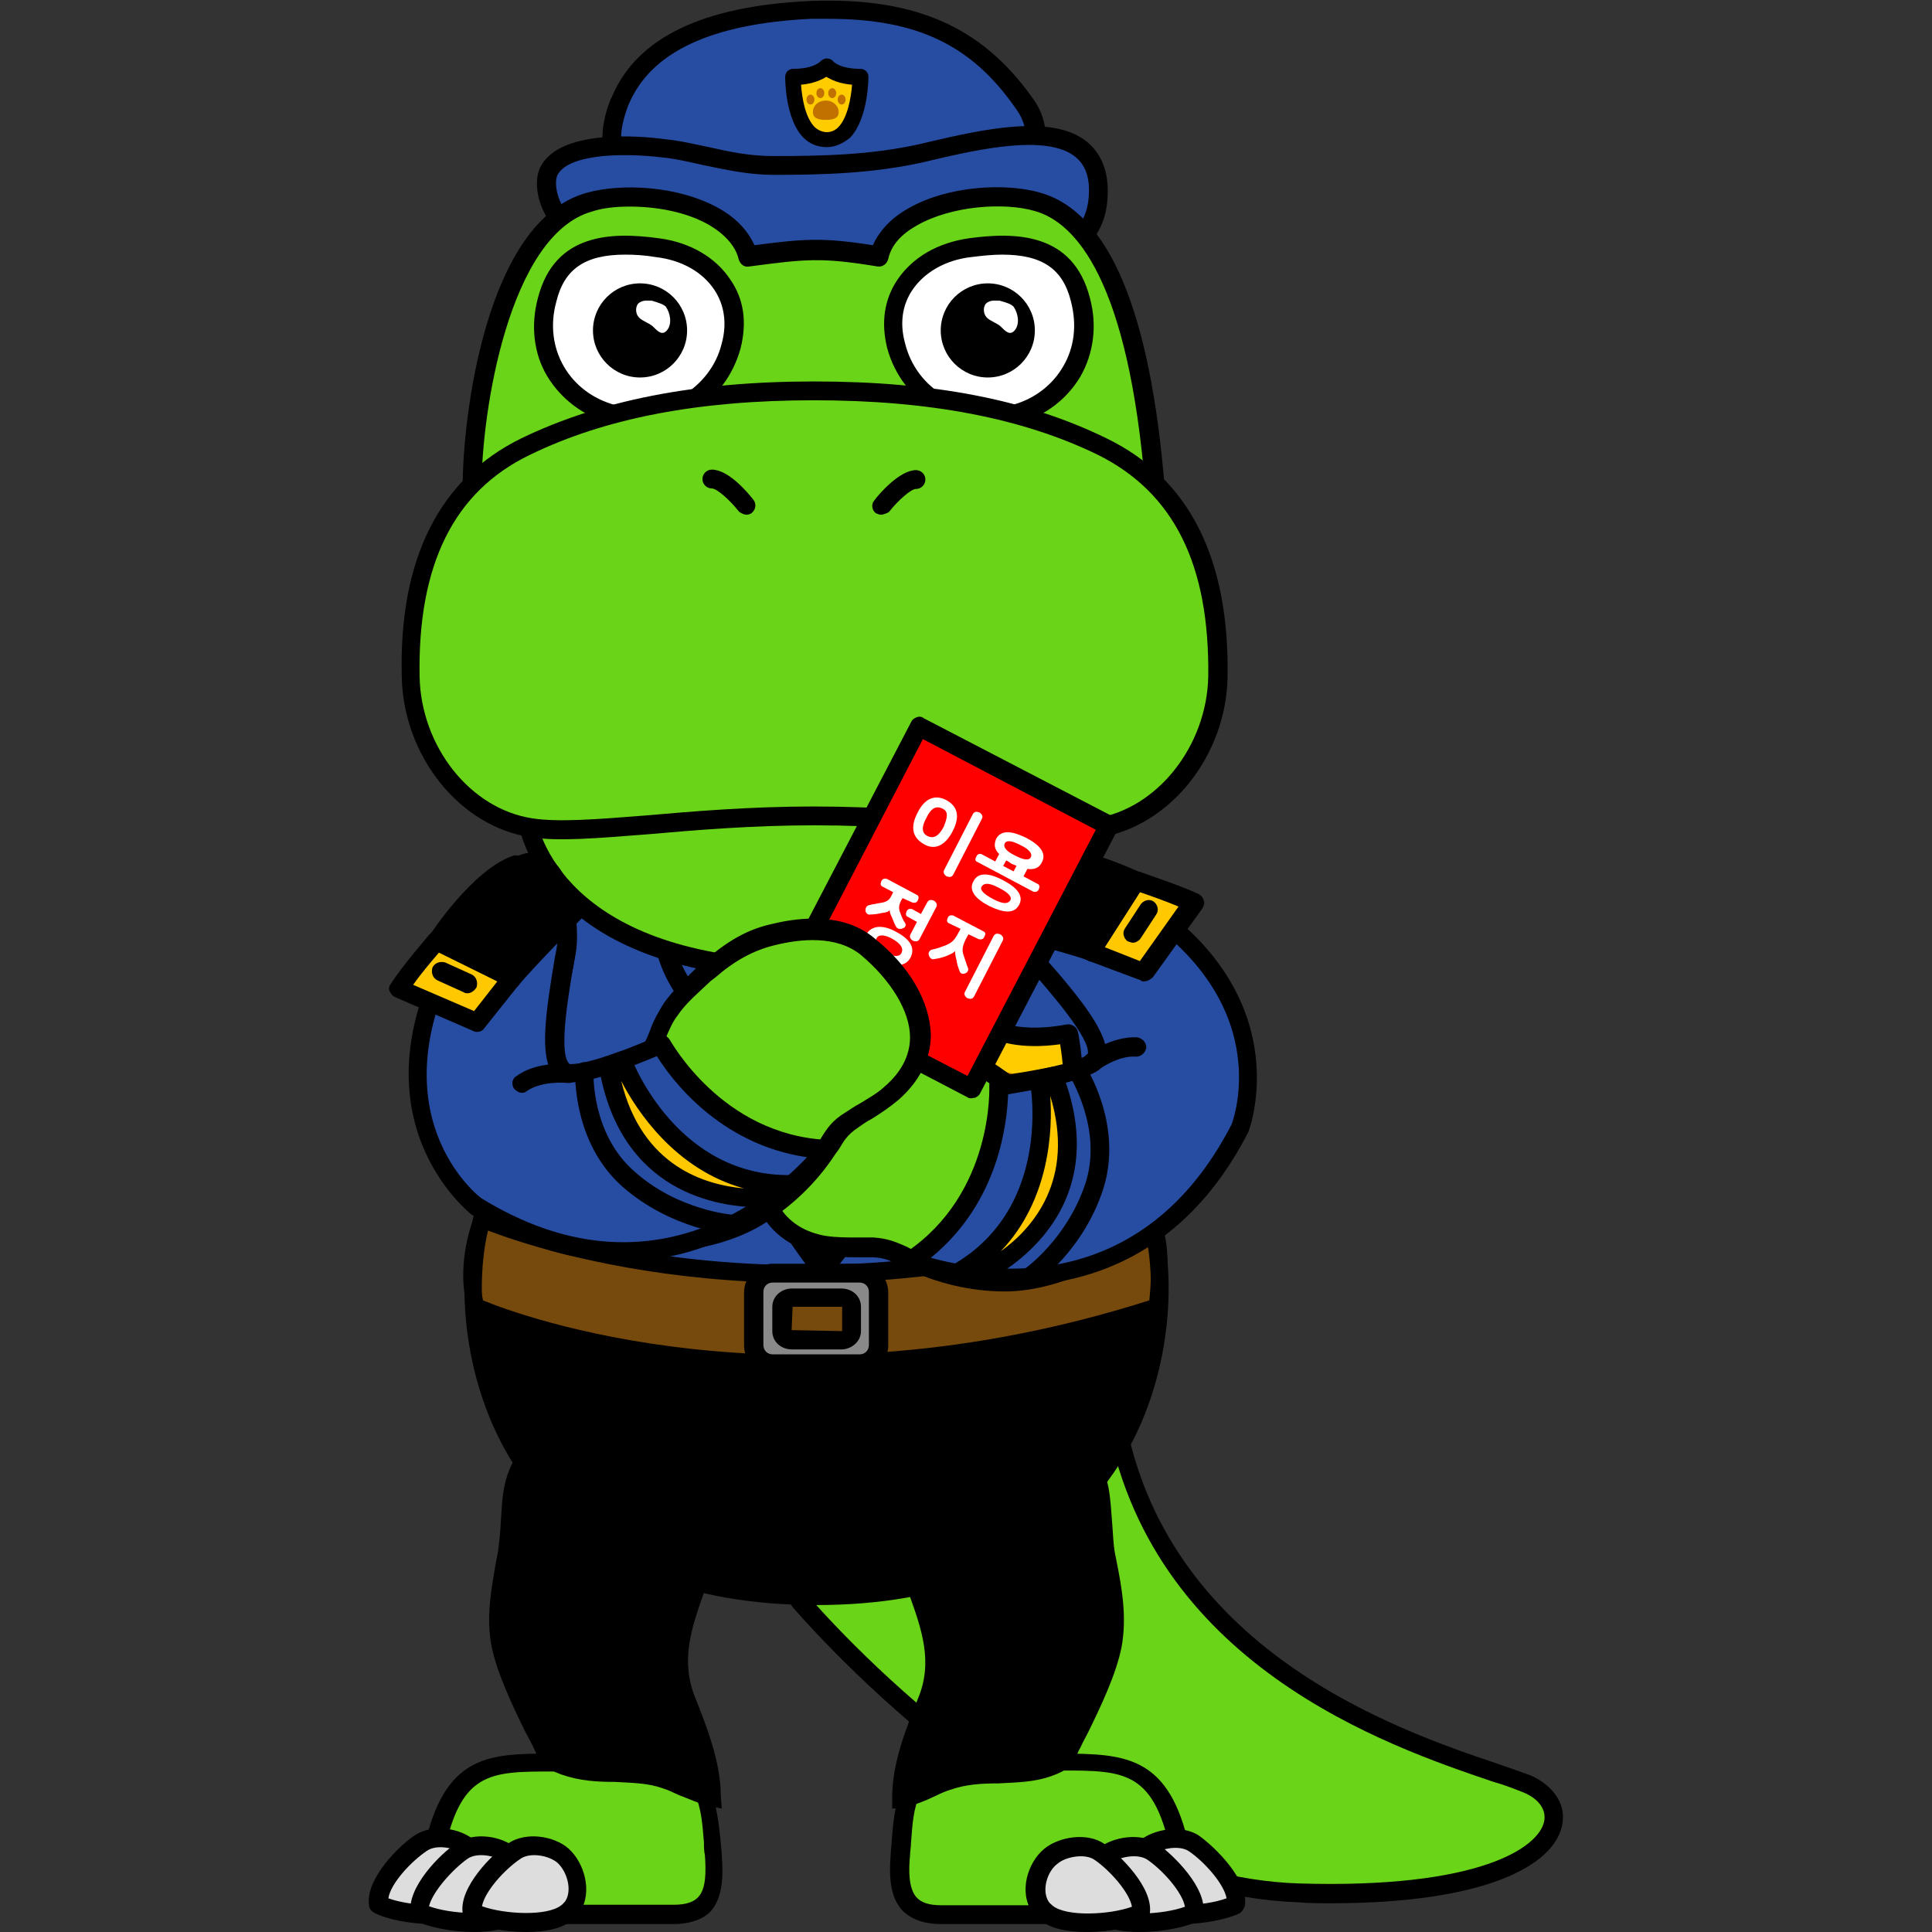 <?xml version="1.0" encoding="utf-8"?>
<!-- Generator: Adobe Illustrator 26.5.0, SVG Export Plug-In . SVG Version: 6.00 Build 0)  -->
<svg version="1.1" id="레이어_1" xmlns="http://www.w3.org/2000/svg" xmlns:xlink="http://www.w3.org/1999/xlink" x="0px"
	 y="0px" viewBox="0 0 390 390" style="enable-background:new 0 0 390 390;" xml:space="preserve">
<rect x="0" y="0" width="390" height="390" fill="#333333" stroke="none"/>
<g>
	<path style="fill:#6AD419;" d="M161.4,323c0,0,47.7,57.4,100.6,59.1c53.1,1.6,58.1-16.8,46.3-21.8c-12-5.2-74.1-18.6-83.3-75.2
		C215.7,228.4,135.1,274.2,161.4,323z"/>
	<path d="M268.6,384.2c-2.1,0-4.4,0-6.6-0.2c-28-1-54.2-17.2-71.4-30.6c-18.4-14.6-30.6-29-30.7-29.1c0-0.2-0.2-0.2-0.2-0.3
		c-8.7-16.2-7-33.8,4.5-48.5c11-13.9,28.2-21.2,41.9-17.8c11,2.8,18.4,12.5,20.7,26.9c7.9,48.4,55.2,64.6,75.4,71.4
		c2.9,1,5.2,1.8,6.8,2.4c4.7,2.1,7.3,6,6.3,10.2C313.6,376.4,300.3,384.2,268.6,384.2z M163,322c2.8,3.2,48.9,56.6,99.2,58.2
		c36.6,1.1,48.4-7.3,49.5-12.5c0.5-2.3-1-4.5-4-5.8c-1.5-0.6-3.7-1.5-6.5-2.3c-20.9-7.1-69.7-23.6-78-74.4
		c-2.1-13.1-8.4-21.4-18-23.8c-12-3.1-28,3.9-37.9,16.5C156.7,291.1,155.2,307.3,163,322z"/>
</g>
<g>
	<g>
		<path style="fill:#6AD419;" d="M222.2,330.3c0.6-1.3,0.8-2.8,0.6-4.2c-1.3-9.5-6.5-47.4-9.7-45.6c-3.7,1.9-33.3,27.8-33.3,27.8
			l15.7,27.8c0.6,1.1,0.6,2.4,0,3.6c-1.8,3.2-2.9,7.4-4.9,10.4c-2.4,3.7-4.9,7.4-6.6,11.5c-1.9,4.4-1.8,8.6-2.3,13.1
			c-0.6,6.6,0.2,12,8.3,12c12.6,0,37.5,0,37.5,0s13.1-1,11-11.6C235,356,227.4,356,214.3,356L222.2,330.3z"/>
		<path d="M190,388.4c-3.6,0-6.1-1-7.9-2.8c-2.6-2.9-2.6-7.3-2.3-11.3c0-0.8,0.2-1.8,0.2-2.6c0.3-3.7,0.5-7.3,2.3-11.2
			c1.5-3.4,3.6-6.6,5.5-9.7l1.3-2.1c1-1.5,1.6-3.2,2.4-5.3c0.6-1.6,1.5-3.4,2.3-5c0.3-0.5,0.3-1.1,0-1.8L178,309.1
			c-0.5-0.8-0.3-1.8,0.3-2.4c3.1-2.6,29.8-26,33.7-28c0.6-0.3,1.5-0.3,2.3,0c1.1,0.6,4.4,2.3,10.2,47.1c0.2,1.8,0,3.6-0.8,5.2
			l-6.8,23c11.5,0.2,19.9,1.5,23.5,20.5c0.6,3.4,0,6.3-1.8,8.7c-3.6,4.7-10.7,5.2-11,5.2L190,388.4z M182.2,308.6l15,26.5
			c1,1.6,1,3.7,0,5.3c-0.8,1.5-1.5,3.1-2.1,4.5c-0.8,1.9-1.8,4-2.8,5.8l-1.3,2.1c-1.9,2.9-3.9,6-5.2,9.2c-1.5,3.2-1.6,6.3-1.9,10
			c0,0.8-0.2,1.8-0.2,2.6c-0.3,2.9-0.3,6.6,1.3,8.4c1,1.1,2.6,1.6,5,1.6h37.5c0,0,5.5-0.5,8.1-3.7c1.1-1.5,1.5-3.4,1-5.7
			c-3.4-17.8-9.4-17.8-22.5-17.8c-0.6,0-1.1-0.3-1.5-0.8c-0.3-0.5-0.5-1.1-0.3-1.6l7.9-25.6c0,0,0-0.2,0.2-0.2
			c0.5-1,0.6-2.1,0.5-3.2c-2.9-22.2-6-39.3-7.9-43.5C208.3,286,192.9,299.2,182.2,308.6z"/>
	</g>
	<g>
		<path style="fill:#6AD419;" d="M103.6,330.3c-0.6-1.3-0.8-2.8-0.6-4.2c1.3-9.5,6.5-47.4,9.7-45.6c3.7,1.9,33.3,27.8,33.3,27.8
			l-15.7,27.8c-0.6,1.1-0.6,2.4,0,3.6c1.8,3.2,2.9,7.4,4.9,10.4c2.4,3.7,4.9,7.4,6.6,11.5c1.9,4.4,1.8,8.6,2.3,13.1
			c0.6,6.6-0.2,12-8.3,12c-12.6,0-37.5,0-37.5,0s-13.1-1-11-11.6C90.8,356,98.4,356,111.5,356L103.6,330.3z"/>
		<path d="M135.8,388.4H98.3c-0.5,0-7.4-0.6-11.2-5.2c-1.8-2.4-2.4-5.3-1.8-8.7c3.7-19.1,12-20.4,23.5-20.5l-7.1-23
			c-0.6-1.6-1-3.4-0.8-5.2c5.8-44.8,9.1-46.4,10.2-47.1c0.6-0.3,1.5-0.3,2.3,0c3.9,2.1,30.7,25.4,33.7,28c0.6,0.6,0.8,1.6,0.3,2.4
			l-15.7,27.8c-0.3,0.5-0.3,1.1,0,1.8c0.8,1.6,1.6,3.2,2.3,5c0.8,1.9,1.6,3.7,2.4,5.3l1.3,2.1c1.9,3.1,4,6.3,5.5,9.7
			c1.6,3.9,1.9,7.4,2.3,11.2c0,0.8,0.2,1.6,0.2,2.6c0.3,3.9,0.3,8.4-2.3,11.3C141.9,387.4,139.4,388.4,135.8,388.4z M112.8,282.7
			c-1.9,4.2-5,21.4-7.9,43.5c-0.2,1.1,0,2.1,0.5,3.2c0,0,0,0.2,0.2,0.2l7.9,25.6c0.2,0.6,0,1.1-0.3,1.6c-0.3,0.5-1,0.8-1.5,0.8
			c-13.1,0-18.9,0-22.3,17.5c-0.5,2.3-0.2,4.2,1,5.7c2.6,3.2,8.1,3.7,8.3,3.7H136c2.4,0,4-0.5,5-1.6c1.6-1.8,1.5-5.3,1.3-8.4
			c-0.2-0.8-0.2-1.8-0.2-2.6c-0.3-3.6-0.5-6.8-1.9-10c-1.3-3.2-3.2-6.1-5.2-9.2l-1.3-2.1c-1.1-1.8-1.9-3.9-2.8-5.8
			c-0.6-1.6-1.3-3.2-2.1-4.5c-1-1.6-1-3.7,0-5.3l15-26.5C132.9,299.2,117.5,286,112.8,282.7z"/>
	</g>
	<g>
		<path d="M105.1,297c-0.5,1-0.8,2.1-1.1,3.4c-1,4.5-0.5,9.1-1.3,13.6c-1.1,6-2.4,11.8-1.3,18c1.1,5.8,5,13.4,7.6,18.8
			c1.8,3.9,1.6,4.5,5.2,5.8c6.6,2.4,13.8,0.2,20.4,2.6c3.1,1.1,6.3,2.9,9.4,3.6c0-6.5-2.8-13.3-5-19.3c-4.4-10.8,1.5-19.7,4.2-30.1
			c1.9-7.4,2.6-11-5.5-13.8C128.8,296.6,110.7,285.5,105.1,297z"/>
		<path d="M145.7,365.1l-2.3-0.5c-2.3-0.5-4.4-1.5-6.5-2.3c-1.1-0.5-2.1-1-3.1-1.3c-3.1-1.1-6.3-1.1-9.7-1.3
			c-3.6,0-7.1-0.2-10.8-1.5c-3.6-1.3-4.2-2.4-5.5-5.2c-0.2-0.5-0.5-1-0.8-1.6l-1-1.9c-2.6-5.3-5.7-11.8-6.8-17.3
			c-1.1-6,0-11.6,1-17.3l0.3-1.5c0.3-2.1,0.5-4.2,0.6-6.3c0.2-2.4,0.2-4.9,0.8-7.4c0.3-1.5,0.8-2.8,1.3-3.9
			c5.3-10.8,19.6-4.7,29-0.6c2.3,1,4.2,1.8,5.8,2.4c10,3.4,8.6,9.2,6.6,16c-0.6,2.6-1.6,5.2-2.4,7.6c-2.6,7.4-4.9,13.9-1.9,21.4
			c2.3,5.8,5.2,13.1,5.2,19.9L145.7,365.1z M113.8,293.7c-3.1,0-5.5,1.1-7,4l0,0c-0.5,0.8-0.8,1.8-1,2.9c-0.5,2.1-0.5,4.4-0.6,6.8
			c-0.2,2.3-0.2,4.5-0.6,7l-0.3,1.5c-1,5.5-2.1,10.5-1,15.9c1,5,4,11.3,6.5,16.3l1,1.9c0.3,0.6,0.5,1.1,0.8,1.8
			c1,2.3,1.1,2.4,3.2,3.2c2.9,1.1,6.1,1.1,9.5,1.1c3.6,0,7.3,0.2,11,1.5c1.1,0.3,2.3,0.8,3.4,1.3c1.1,0.5,2.3,1,3.2,1.3
			c-0.6-5.5-2.9-11.2-4.9-16c-3.6-8.7-0.8-16.5,1.8-23.9c0.8-2.4,1.8-4.9,2.4-7.3c1.9-7.3,2.3-9.2-4.2-11.5
			c-1.8-0.6-3.9-1.5-6.1-2.4C124.3,296.2,118.3,293.7,113.8,293.7z"/>
	</g>
	<g>
		<path d="M220.9,297c0.5,1,0.8,2.1,1.1,3.4c1,4.5,0.5,9.1,1.3,13.6c1.1,6,2.4,11.8,1.3,18c-1.1,5.8-5,13.4-7.6,18.8
			c-1.8,3.9-1.6,4.5-5.2,5.8c-6.6,2.4-13.8,0.2-20.4,2.6c-3.1,1.1-6.3,2.9-9.4,3.6c0-6.5,2.8-13.3,5-19.3
			c4.4-10.8-1.5-19.7-4.2-30.1c-1.9-7.4-2.6-11,5.5-13.8C197.1,296.6,215.2,285.5,220.9,297z"/>
		<path d="M180.1,365.1v-2.3c0-7,2.9-14.1,5.2-19.9c3.1-7.4,0.8-13.9-1.9-21.4c-0.8-2.4-1.8-5-2.4-7.6c-1.8-6.8-3.4-12.6,6.6-16
			c1.6-0.5,3.7-1.5,5.8-2.4c9.4-4,23.6-10.2,29,0.6l0,0c0.5,1.1,1,2.4,1.3,3.9c0.5,2.4,0.6,5,0.8,7.4c0.2,2.3,0.2,4.2,0.6,6.3
			l0.3,1.5c1.1,5.5,2.1,11.3,1,17.3c-1.1,5.5-4.2,12-6.8,17.3l-1,1.9c-0.3,0.6-0.5,1.1-0.8,1.6c-1.3,2.9-1.9,3.9-5.5,5.2
			c-3.6,1.3-7.3,1.3-10.8,1.5c-3.4,0-6.6,0.2-9.7,1.3c-1,0.3-2.1,0.8-3.1,1.3c-2.1,1-4.4,1.9-6.5,2.3L180.1,365.1z M212.2,293.7
			c-4.5,0-10.5,2.3-17,5.2c-2.3,1-4.4,1.9-6.1,2.4c-6.5,2.1-6.1,4.2-4.2,11.5c0.6,2.4,1.6,5,2.4,7.3c2.6,7.4,5.3,15.2,1.8,23.9
			c-1.9,4.7-4.2,10.5-4.9,16c1.1-0.3,2.3-0.8,3.2-1.3c1.1-0.5,2.3-1,3.4-1.3c3.7-1.3,7.3-1.5,11-1.5c3.4,0,6.5-0.2,9.5-1.1
			c2.3-0.8,2.3-1,3.2-3.2c0.2-0.5,0.5-1,0.8-1.8l1-1.9c2.4-5,5.5-11.3,6.5-16.3c1-5.3,0-10.4-1-15.9l-0.3-1.5
			c-0.5-2.3-0.5-4.7-0.6-7c-0.2-2.4-0.2-4.5-0.6-6.8c-0.2-1.1-0.6-2.1-1-2.9l0,0C217.8,294.9,215.4,293.7,212.2,293.7z"/>
	</g>
	<g>
		<path style="fill:#DDDDDD;" d="M229.2,383.4c-2.1-3.1-0.6-7.9,1.9-10.4c2.4-2.1,7.1-2.8,9.9-0.8c3.4,2.3,9.1,8.3,8.4,12.3
			c-4.2,2.1-15.2,3.2-19.1,0.2C229.8,384.2,229.5,383.9,229.2,383.4z"/>
		<path d="M238.5,388.4c-3.7,0-7.3-0.6-9.4-2.4c-0.6-0.5-1.1-1-1.5-1.6l0,0c-2.8-4-1-10,2.4-12.8c2.9-2.4,8.6-3.4,12.1-1
			c3.2,2.3,10,8.9,9.2,14.1c-0.2,0.6-0.5,1.1-1,1.5C247.8,387.4,243.1,388.4,238.5,388.4z M230.8,382.2c0.2,0.3,0.5,0.5,0.8,0.8
			c2.9,2.3,11.6,1.8,16,0.2c-0.5-2.9-4.5-7.4-7.6-9.5c-1.9-1.3-5.8-0.6-7.4,0.8C230.4,376.2,229.2,380,230.8,382.2L230.8,382.2z"/>
	</g>
	<g>
		<path style="fill:#DDDDDD;" d="M220.7,385c-2.1-3.1-0.6-7.9,1.9-10.4c2.4-2.1,7.1-2.8,9.9-0.8c3.4,2.3,9.1,8.3,8.4,12.3
			c-4.2,2.1-15.2,3.2-19.1,0.2C221.4,385.8,221.1,385.3,220.7,385z"/>
		<path d="M230.1,390c-3.7,0-7.3-0.6-9.4-2.4c-0.6-0.5-1.1-1-1.5-1.6l0,0c-2.8-4-1-10,2.4-12.8c2.9-2.4,8.6-3.4,12.1-1
			c3.2,2.3,10,8.9,9.2,14.1c-0.2,0.6-0.5,1.1-1,1.5C239.5,389,234.7,390,230.1,390z M222.4,383.9c0.2,0.3,0.5,0.5,0.8,0.8
			c2.9,2.3,11.6,1.8,16,0.2c-0.5-2.9-4.5-7.4-7.6-9.5c-1.9-1.3-5.8-0.6-7.4,0.8C222,377.7,220.9,381.6,222.4,383.9L222.4,383.9z"/>
	</g>
	<g>
		<path style="fill:#DDDDDD;" d="M210.1,385c-2.1-3.1-0.6-7.9,1.9-10.4c2.4-2.1,7.1-2.8,9.9-0.8c3.4,2.3,9.1,8.3,8.4,12.3
			c-4.2,2.1-15.2,3.2-19.1,0.2C210.9,385.8,210.4,385.3,210.1,385z"/>
		<path d="M219.4,390c-3.7,0-7.3-0.6-9.4-2.4c-0.6-0.5-1.1-1-1.6-1.6l0,0c-2.8-4-1-10,2.4-12.8c2.9-2.4,8.6-3.4,12.1-1
			c3.2,2.3,10,8.9,9.2,14.1c-0.2,0.6-0.5,1.1-1,1.5C228.8,389,224.1,390,219.4,390z M211.7,383.9c0.2,0.3,0.5,0.5,0.8,0.8
			c2.9,2.3,11.6,1.8,16,0.2c-0.5-2.9-4.5-7.4-7.6-9.5c-1.9-1.3-5.8-0.6-7.4,0.8C211.4,377.7,210.2,381.6,211.7,383.9z"/>
	</g>
	<g>
		<path style="fill:#DDDDDD;" d="M96.6,383.4c2.1-3.1,0.6-7.9-1.9-10.4c-2.4-2.1-7.1-2.8-9.9-0.8c-3.4,2.3-9.1,8.3-8.4,12.3
			c4.2,2.1,15.2,3.2,19.1,0.2C96,384.2,96.3,383.9,96.6,383.4z"/>
		<path d="M87.3,388.4c-4.5,0-9.4-1-11.8-2.3c-0.5-0.3-1-0.8-1-1.5c-0.8-5.2,6-12,9.2-14.1c3.6-2.4,9.2-1.5,12.1,1
			c3.2,2.8,5,8.7,2.4,12.8l0,0c-0.5,0.6-1,1.1-1.5,1.6C94.5,387.7,91,388.4,87.3,388.4z M78.4,383.2c4.4,1.6,13.1,2.1,16-0.2
			c0.3-0.2,0.5-0.5,0.8-0.8l0,0c1.5-2.3,0.3-6.1-1.6-7.8c-1.8-1.5-5.5-2.1-7.4-0.8C82.9,375.8,78.8,380.3,78.4,383.2z M96.6,383.4
			L96.6,383.4L96.6,383.4z"/>
	</g>
	<g>
		<path style="fill:#DDDDDD;" d="M105.1,385c2.1-3.1,0.6-7.9-1.9-10.4c-2.4-2.1-7.1-2.8-9.9-0.8c-3.4,2.3-9.1,8.3-8.4,12.3
			c4.2,2.1,15.2,3.2,19.1,0.2C104.2,385.8,104.7,385.3,105.1,385z"/>
		<path d="M95.7,390c-4.5,0-9.4-1-11.8-2.3c-0.5-0.3-1-0.8-1-1.5c-0.8-5.2,6-12,9.2-14.1c3.6-2.4,9.2-1.5,12.1,1
			c3.2,2.8,5,8.7,2.4,12.8l0,0c-0.5,0.6-1,1.1-1.5,1.6C103,389.4,99.2,390,95.7,390z M86.6,384.8c4.4,1.6,13.1,2.1,16-0.2
			c0.3-0.2,0.5-0.5,0.8-0.8l0,0c1.5-2.3,0.3-6.1-1.6-7.8c-1.8-1.5-5.5-2.1-7.4-0.8C91.3,377.4,87.3,381.9,86.6,384.8z"/>
	</g>
	<g>
		<path style="fill:#DDDDDD;" d="M115.6,385c2.1-3.1,0.6-7.9-1.9-10.4c-2.4-2.1-7.1-2.8-9.9-0.8c-3.4,2.3-9.1,8.3-8.4,12.3
			c4.2,2.1,15.2,3.2,19.1,0.2C114.9,385.8,115.4,385.3,115.6,385z"/>
		<path d="M106.2,390c-4.5,0-9.4-1-11.8-2.3c-0.5-0.3-1-0.8-1-1.5c-0.8-5.2,6-12,9.2-14.1c3.6-2.4,9.2-1.5,12.1,1
			c3.2,2.8,5,8.7,2.4,12.8l0,0c-0.5,0.6-1,1.1-1.5,1.6C113.5,389.4,109.9,390,106.2,390z M97.3,384.8c4.4,1.6,13.1,2.1,16-0.2
			c0.3-0.2,0.5-0.5,0.8-0.8c1.5-2.3,0.3-6.1-1.6-7.8c-1.8-1.5-5.5-2.1-7.4-0.8C101.8,377.4,97.8,381.9,97.3,384.8z M115.6,385
			L115.6,385L115.6,385z"/>
	</g>
</g>
<g>
	<path style="fill:#274DA3;" d="M168.5,155.4c-26.7-1.5-54.5,10.8-58.2,36.9c-2.4,16.8-5.2,26-8.1,35.9c-1.8,5.8-3.6,11.8-5.3,19.7
		c-3.2,13.6-0.8,35.6,11.8,51.5c12,15,30.9,22.8,56.3,22.8c25.2,0,44.2-7.6,56.3-22.8c12.6-15.9,15-37.9,11.8-51.5
		c-1.9-8.1-3.4-13.4-5-18.8c-2.6-8.9-5-17.3-8.4-37.1C215.4,169,192.4,156.7,168.5,155.4z"/>
	<g>
		<path d="M161.4,214.6c0.3,0.3,0.6,0.6,0.8,1.1c0.2,0.5,0,1-0.2,1.5c-2.3,7.6-4.9,15-7.6,22.3c-0.2,0.5-0.5,1.1-0.3,1.8
			c0,0.6,0.3,1.3,0.6,1.8c2.6,4.5,5.5,8.9,8.7,13.1c0.3,0.5,0.6,0.8,1.1,1.1c3.9,1.9,8.3-7.1,9.7-9.5c1.8-2.9,3.1-5.5,2.3-9.1
			c-0.6-3.4-2.6-6.3-3.9-9.5c-1.5-3.9-3.4-8.4-3.6-12.6c0-0.6,0.5-1.3,0.8-1.8c1.5-1.8,3.1-3.4,4-5.5c1.1-1.9,1.6-4.4,0.8-6.6
			c-1.9-5.3-9.4-5.3-12.9-1.8c-1.5,1.5-2.9,3.6-4,5.2C155.7,209.4,158.9,212.3,161.4,214.6z"/>
		<g>
			<path style="fill:#274DA3;" d="M134,187.3c-0.2,9.1,7.8,18.4,15,22.8c2.9,1.8,3.6,2.1,6.5,0.8c3.7-1.8,7.4-5.5,10.2-8.1
				c3.1,2.4,6,8.7,9.7,9.7c5,1.5,12.6-7,15.5-10.4c4.2-4.9,7.3-10.8,5-17.3c-4.5-13.3-19.4-18.4-32.2-17.8c-9.2,0.5-21.4,4.2-27,12
				C135,181.6,134.2,184.4,134,187.3z"/>
			<path d="M176.7,214.6c-0.6,0-1.1,0-1.8-0.2c-2.9-0.8-5.2-3.7-7.3-6.5c-0.6-1-1.3-1.8-1.9-2.4c-2.6,2.6-6,5.7-9.4,7.3
				c-3.7,1.8-5,1.1-8.1-0.8c-8.3-5-16.3-14.9-16.2-24.6l0,0c0-3.4,1.1-6.6,3.1-9.4c6-8.1,18.6-12.3,28.5-12.8
				c13.6-0.6,29.4,5,34.1,19.1c2.1,6.1,0.3,12.8-5.3,19.3C187.9,208.8,181.9,214.6,176.7,214.6z M165.7,200.2l1.3,1
				c1.3,1.1,2.6,2.6,3.9,4.4c1.6,2.1,3.6,4.5,5.3,5c1.8,0.5,5.5-0.8,13.4-9.7c4.7-5.3,6.3-10.5,4.7-15.5
				c-4.2-12.1-18.3-17.2-30.4-16.5c-8.9,0.5-20.2,4-25.6,11.2c-1.6,2.1-2.4,4.5-2.4,7.1c-0.2,8.3,7.3,17,14.2,21.2
				c2.8,1.6,2.8,1.6,4.7,0.6c3.1-1.5,6.1-4.4,8.6-6.8L165.7,200.2z"/>
		</g>
	</g>
	<g>
		<g>
			<path style="fill:#76490D;" d="M232.4,245.7c-78.1,26-134.8,0.3-134.8,0.3s-3.9,8.9-1.5,17.8c0,0,57.3,26,137.4,0
				c0,0,1.5-10-0.6-15.7L232.4,245.7z"/>
			<path d="M162.5,276.9c-40.8,0-66.8-11.5-67.1-11.6c-0.5-0.2-0.8-0.6-1-1.1c-2.6-9.4,1.3-18.6,1.5-18.9c0.2-0.5,0.5-0.8,1-1
				c0.5-0.2,1-0.2,1.3,0c0.5,0.3,57.1,25.1,133.6-0.5c0.5-0.2,1-0.2,1.5,0.2c0.5,0.2,0.6,0.6,0.8,1.1l0.5,2.3
				c2.1,6.1,0.6,16,0.6,16.5c-0.2,0.6-0.5,1.1-1.1,1.5C207.3,274,183,276.9,162.5,276.9z M97.5,262.5c7,2.9,61.3,23.3,134.5,0
				c0.3-2.6,0.8-9.7-0.6-13.9v-0.2l-0.2-0.5c-69.4,22.5-122.5,4.4-132.7,0.5C97.6,251,96.2,256.7,97.5,262.5z"/>
		</g>
		<g>
			<path style="fill:#898989;" d="M173.5,257.2H156c-2.1,0-3.9,1.8-3.9,3.9v10.7c0,2.1,1.8,3.9,3.9,3.9h17.5c2.1,0,3.9-1.8,3.9-3.9
				V261C177.4,258.8,175.8,257.2,173.5,257.2z M171.9,268.7c0,1-1,1.8-2.1,1.8h-9.9c-1.1,0-2.1-0.8-2.1-1.8v-4.9c0-1,1-1.8,2.1-1.8
				h9.9c1.1,0,2.1,0.8,2.1,1.8V268.7z"/>
			<path d="M173.5,277.4H156c-3.2,0-5.8-2.6-5.8-5.8v-10.7c0-3.2,2.6-5.8,5.8-5.8h17.5c3.2,0,5.8,2.6,5.8,5.8v10.7
				C179.3,274.8,176.7,277.4,173.5,277.4z M156,258.9c-1.1,0-1.9,0.8-1.9,1.9v10.7c0,1.1,0.8,1.9,1.9,1.9h17.5
				c1.1,0,1.9-0.8,1.9-1.9v-10.7c0-1.1-0.8-1.9-1.9-1.9H156z M169.8,272.4h-9.9c-2.3,0-4-1.6-4-3.7v-4.9c0-2.1,1.8-3.7,4-3.7h9.9
				c2.3,0,4,1.6,4,3.7v4.9C173.8,270.8,171.9,272.4,169.8,272.4z M169.8,268.7h0.2v-4.9h-10l-0.2,4.7L169.8,268.7z"/>
		</g>
	</g>
	<path d="M164.8,324c-25.9,0-45.1-7.9-57.6-23.5c-13.1-16.3-15.4-39-12.1-52.9c1.9-8.1,3.7-14.1,5.3-19.9c2.9-9.7,5.7-18.9,8.1-35.6
		c1.8-12.8,9.2-23.1,21.4-30.1c10.8-6.1,24.4-9.1,38.7-8.3c34.3,1.9,49.7,21.8,52.6,38.3c3.4,19.6,5.8,28,8.4,36.7
		c1.6,5.3,3.1,10.7,5,18.8c3.2,14.1,1,36.6-12.1,52.9C210.1,316.1,190.6,324,164.8,324z M163.5,157c-31.9,0-49,18-51.6,35.6
		c-2.4,17-5.2,26.2-8.1,36.1c-1.8,5.8-3.6,11.8-5.3,19.7c-3.1,13.3-0.8,34.6,11.5,50c11.6,14.7,30.3,22.2,54.8,22.2
		s43.2-7.4,54.8-22.2c12.3-15.5,14.6-36.7,11.5-50c-1.9-7.9-3.4-13.4-5-18.6c-2.6-9.1-5.2-17.5-8.6-37.2
		c-2.4-15.2-17-33.8-49.2-35.6l0,0C166.7,157,165.1,157,163.5,157z"/>
	<g>
		<g>
			<path style="fill:#FFCC00;" d="M215.7,208.8c-12.6,2.3-17.2-2.1-17.2-2.1s-2.6,5.8-15.2,8.1c0,0,5.3,30.4,21.8,27.3
				S215.7,208.8,215.7,208.8z"/>
			<path d="M202.8,244.2c-2.8,0-5.5-0.8-7.9-2.6c-10-7-13.4-25.7-13.6-26.5c-0.2-1,0.5-1.9,1.5-2.3c11.3-2.1,13.9-7,13.9-7.1
				c0.3-0.5,0.8-1,1.5-1c0.6-0.2,1.3,0,1.6,0.5c0,0,4.2,3.7,15.5,1.6c1-0.2,2.1,0.5,2.3,1.5c0.2,0.8,3.7,19.6-3.1,29.6
				c-2.3,3.2-5.2,5.2-9.1,5.8C204.6,244.1,203.7,244.2,202.8,244.2z M185.5,216.2c1.1,4.7,4.5,17.5,11.6,22.3
				c2.4,1.6,4.9,2.3,7.6,1.6c2.8-0.5,4.9-1.9,6.5-4.4c4.9-7.1,3.6-20.2,2.8-24.9c-7.9,1.1-12.8-0.5-15-1.8
				C197.3,211.2,193.4,214.5,185.5,216.2z"/>
		</g>
		<g>
			<path style="fill:#C17100;" d="M208.8,227.7c0.5,3.1-2.1,4.2-5.5,4.9c-3.4,0.6-6.3,0.5-6.8-2.6c-0.5-3.1,1.8-6,5-6.6
				C205,222.7,208.3,224.6,208.8,227.7z"/>
			<g>
				
					<ellipse transform="matrix(0.982 -0.188 0.188 0.982 -38.645 40.426)" style="fill:#C17100;" cx="194" cy="224.2" rx="1.9" ry="2.4"/>
				
					<ellipse transform="matrix(0.982 -0.188 0.188 0.982 -37.861 43.205)" style="fill:#C17100;" cx="209.1" cy="221.4" rx="1.9" ry="2.4"/>
			</g>
			<g>
				
					<ellipse transform="matrix(0.982 -0.188 0.188 0.982 -37.814 41.117)" style="fill:#C17100;" cx="198.1" cy="220.1" rx="1.9" ry="2.4"/>
				
					<ellipse transform="matrix(0.982 -0.188 0.188 0.982 -37.503 42.158)" style="fill:#C17100;" cx="203.7" cy="219" rx="1.9" ry="2.4"/>
			</g>
		</g>
	</g>
	<path d="M96.2,263.8c0,0,56.6,25.7,137.4,0c0,0,5,55.8-72.2,59.4C161.4,323,97.8,318.8,96.2,263.8z"/>
	<path d="M124.5,233.7c-0.2,0-0.3,0-0.5-0.2l-14.1-4.7c-0.8-0.3-1.3-1.1-1.1-1.9l2.3-9.9c0.2-0.8,1-1.5,1.8-1.3l28.3,2.6
		c0.8,0.2,1.6,0.8,1.6,1.8v9.9c0,0.8-0.6,1.6-1.5,1.6l-16.7,1.9L124.5,233.7z M112.5,226.1l12.1,4l14.7-1.9v-6.8l-25.2-2.4
		L112.5,226.1z"/>
</g>
<g>
	<g>
		<g>
			<path style="fill:#274DA3;" d="M125.1,20.3C131.3,5.9,149.4,2.5,163.5,2c18.1-0.6,32.2,3.1,43.2,18.4c6.8,9.4-2.1,18.1-11.2,20.9
				c-12.5,3.7-25.7,5-38.8,3.7c-13.9-1.3-39.3-3.7-31.7-24.1C125,20.8,125.1,20.6,125.1,20.3z"/>
			<path d="M166.4,47.5c-3.2,0-6.6-0.2-9.9-0.5c-10.8-1.1-27-2.6-32.8-11.8c-2.6-4-2.8-9.1-0.5-15l0.3-0.6c5-12,18.4-18.4,40-19.4
				c21-0.8,34.5,5,44.8,19.4c2.8,3.7,3.4,7.8,2.1,11.8c-1.8,5.2-7.4,10-14.2,12C186.4,46,176.4,47.5,166.4,47.5z M167.3,3.8
				c-1.3,0-2.4,0-3.7,0c-19.9,1-32.2,6.6-36.7,17.3l0,0l-0.2,0.5c-1.8,4.9-1.8,8.6,0.2,11.6c4.9,7.6,20.4,9.1,29.6,9.9
				c12.9,1.3,26.2,0,38.2-3.6c5.7-1.6,10.4-5.5,11.8-9.5c1-2.8,0.5-5.5-1.6-8.3C196.1,9.1,185.1,3.8,167.3,3.8z M125.1,20.3
				L125.1,20.3L125.1,20.3z"/>
		</g>
	</g>
	<g>
		<g>
			<path style="fill:#FFCC00;" d="M173.7,15.6c-5.3,0-6.8-2.1-6.8-2.1s-1.5,2.1-6.8,2.1c0,0-0.2,12.6,6.8,12.6
				C173.7,28.2,173.7,15.6,173.7,15.6z"/>
			<path d="M166.9,29.7c-1.8,0-3.4-0.6-4.7-1.9c-3.7-3.7-3.7-11.8-3.7-12.3c0-0.8,0.6-1.6,1.6-1.6c4.2,0,5.5-1.5,5.5-1.5
				c0.3-0.3,0.8-0.6,1.3-0.6s1,0.2,1.3,0.6l0,0c0,0,1.3,1.5,5.5,1.5c0.8,0,1.6,0.6,1.6,1.6c0,0.3,0,8.4-3.7,12.3
				C170.1,29,168.6,29.7,166.9,29.7z M161.7,17.1c0.2,2.6,0.8,6.6,2.8,8.6c1.5,1.3,3.4,1.3,4.7,0c1.9-1.9,2.6-6,2.8-8.6
				c-2.6-0.2-4.2-1-5.2-1.6C165.9,16.1,164.1,16.9,161.7,17.1z"/>
		</g>
		<g>
			<path style="fill:#C17100;" d="M169.3,22.6c0,1.3-1.1,1.6-2.6,1.6c-1.5,0-2.6-0.3-2.6-1.6c0-1.3,1.1-2.3,2.6-2.3
				S169.3,21.4,169.3,22.6z"/>
			<g>
				<ellipse style="fill:#C17100;" cx="163.6" cy="20.1" rx="0.8" ry="1"/>
				<ellipse style="fill:#C17100;" cx="169.9" cy="20.1" rx="0.8" ry="1"/>
			</g>
			<g>
				<ellipse style="fill:#C17100;" cx="165.6" cy="18.8" rx="0.8" ry="1"/>
				<ellipse style="fill:#C17100;" cx="168" cy="18.8" rx="0.8" ry="1"/>
			</g>
		</g>
	</g>
	<g>
		<path style="fill:#274DA3;" d="M113.5,44.4c-2.4-1.9-4-7.1-2.8-9.9c2.9-6.3,17.3-5.5,23.3-4.7c7.8,1,14.1,3.6,22.2,3.6
			c10.4,0,20.1-0.2,30.1-2.4c13.3-3.1,36.1-9.2,35.6,8.3C221.2,59.6,185.5,57,169.1,57c-13.8,0-26.5,0.6-39.3-4.2
			C124.8,50.9,114.9,48.8,113.5,44.4z"/>
		<path d="M181.3,59c-2.4,0-4.9,0-7.1,0c-1.9,0-3.6,0-5.2,0l0,0h-4c-12.5,0-24.1,0.2-35.9-4.4c-1-0.3-2.3-0.8-3.6-1.1
			c-5.3-1.6-11.8-3.7-13.6-7.8c-2.8-2.6-4.5-8.3-2.9-11.8c3.7-7.9,20.2-6.5,25.2-5.8c3.1,0.3,6,1,8.9,1.6c4.4,1,8.4,1.8,12.9,1.8
			l0,0c10,0,19.7-0.2,29.6-2.4l2.1-0.5c10.4-2.4,24.6-5.7,31.7,0c2.9,2.4,4.4,6,4.2,10.7C223.2,57,199.4,59,181.3,59z M169,55.1
			c1.6,0,3.4,0,5.2,0c16.8,0.3,45.1,0.6,45.6-15.9c0.2-3.6-0.8-6-2.8-7.6c-5.7-4.5-19.3-1.5-28.3,0.6l-2.1,0.5
			c-10.2,2.3-20.2,2.6-30.4,2.6l0,0c-5,0-9.5-1-13.9-1.9c-2.8-0.6-5.5-1.3-8.4-1.6c-9.2-1.1-19.4-0.5-21.4,3.6
			c-0.8,1.9,0.3,6.1,2.3,7.6c0.3,0.2,0.5,0.5,0.6,1c0.8,2.6,7.1,4.5,11.3,6c1.5,0.5,2.6,0.8,3.7,1.3c11,3.9,22.3,3.9,34.5,3.9H169
			L169,55.1z"/>
	</g>
</g>
<g>
	<g>
		<path style="fill:#6AD419;" d="M164.3,157.2L164.3,157.2L164.3,157.2L164.3,157.2L164.3,157.2c-55.5,0-58.2,6.8-58.2,6.8
			s2.8,31.9,58.2,31.9s58.2-31.9,58.2-31.9S219.8,157.2,164.3,157.2z"/>
		<path d="M164.3,197.8c-56.6,0-60-32.2-60-33.7c0-0.3,0-0.6,0.2-0.8c0.8-1.9,7.3-7.9,60-7.9l0,0c52.7,0,59.2,6.1,60,7.9
			c0.2,0.3,0.2,0.5,0.2,0.8C224.1,165.4,220.9,197.8,164.3,197.8z M108.1,164.6c0.8,5,7.8,29.3,56.1,29.3
			c48.1,0,55.2-24.4,56.1-29.3c-1.9-1.3-12.1-5.7-56.1-5.7C120.1,159,110.1,163.3,108.1,164.6z"/>
	</g>
	<g>
		<path style="fill:#6AD419;" d="M233.2,98.4c-1.3-15.4-5.3-52.6-23.6-57.8c-10-2.8-29.1,0.2-32,11c-11.6-1.9-15-1.5-26.5,0
			c-2.9-10.7-22-13.8-32-11c-18.3,5.2-23.6,42.2-23.6,57.8c0,0-5,37.9,60,37.9S234.5,114.8,233.2,98.4z"/>
		<path d="M155.2,138.2c-25.7,0-43.8-5.8-53.9-17.3c-9.4-10.7-8.1-22.3-7.9-22.8c0-13.4,4.5-53.6,25.1-59.2
			c6.8-1.9,18.4-1.5,26.7,3.2c3.4,1.9,5.8,4.5,7.1,7.4c9.9-1.3,13.8-1.6,23.9,0c1.3-2.9,3.7-5.5,7.1-7.4c8.1-4.7,19.9-5.2,26.7-3.2
			c13.8,3.9,22.2,23.8,25.1,59.4l0,0c0.5,5.2-0.5,13.1-7.3,20.5C215.7,131.8,191.5,138.2,155.2,138.2z M127.1,41.7
			c-2.9,0-5.5,0.3-7.6,1c-16.7,4.7-22.3,40.3-22.3,55.8c0,0.3-1.1,10.7,7.1,20.1c9.4,10.5,26.5,15.9,51,15.9
			c43.7,0,62-9.9,69.6-18.3c6-6.5,6.8-13.1,6.3-17.6c-3.4-42.1-14.1-53.7-22.3-56c-6.1-1.8-16.8-1.1-23.8,2.9
			c-3.2,1.8-5.2,4-5.8,6.8c-0.3,1-1.1,1.6-2.1,1.5c-11.5-1.9-14.6-1.5-26,0c-1,0.2-1.8-0.5-2.1-1.5c-0.6-2.6-2.8-5-5.8-6.8
			C138.7,42.8,132.6,41.7,127.1,41.7z"/>
	</g>
	<g>
		<g>
			<path style="fill:#FFFFFF;" d="M147.6,69.8c-2.8,10.4-13.4,16.7-23.8,13.9s-16.2-12.8-13.4-23.1s11.2-12.1,22.3-10.5
				C143.4,51.4,150.4,59.3,147.6,69.8z"/>
			<path d="M128.8,86.1c-1.8,0-3.7-0.2-5.5-0.6c-5.5-1.5-10-4.9-12.8-9.5s-3.4-10.4-1.9-15.9c3.4-13.1,14.9-13.3,24.4-12
				c6.3,0.8,11.5,3.9,14.4,8.3c2.8,4,3.4,8.7,2.1,13.9c-1.5,5.5-5,10.2-9.9,12.9C136.3,85.2,132.6,86.1,128.8,86.1z M126.2,51.4
				c-8.1,0-12.3,2.9-13.9,9.5c-2.6,9.4,2.6,18.4,12,20.9c4.5,1.1,9.2,0.5,13.3-1.8c4-2.4,7-6.1,8.1-10.7l0,0c1.1-4,0.5-7.8-1.5-10.8
				c-2.4-3.6-6.6-6-11.8-6.6C130.1,51.5,128,51.4,126.2,51.4z"/>
		</g>
		<circle cx="129.2" cy="66.7" r="9.5"/>
		<path style="fill:#FFFFFF;" d="M131.6,60.7c-1,0-1.9-0.2-2.8,0.6c-0.6,0.8-0.5,2.1,0.2,2.8c0.8,0.8,2.1,1.1,2.9,1.9
			s1.8,1.9,2.8,0.6c1-1.3,0.6-3.4-0.3-4.7C133.9,61.4,132.9,61.1,131.6,60.7z"/>
	</g>
	<g>
		<g>
			<path style="fill:#FFFFFF;" d="M180.9,69.8c2.8,10.4,13.4,16.7,23.8,13.9c10.4-2.8,16.2-12.8,13.4-23.1
				c-2.8-10.4-11.2-12.1-22.3-10.5C185.1,51.4,178.2,59.3,180.9,69.8z"/>
			<path d="M199.7,86.1c-3.7,0-7.4-1-10.7-2.9c-4.9-2.9-8.4-7.4-9.9-12.9c-1.3-5.2-0.6-9.9,2.1-13.9c3.1-4.5,8.1-7.4,14.4-8.3
				c9.5-1.3,21-1.1,24.4,12c1.5,5.5,0.8,11.2-1.9,15.9c-2.8,4.7-7.3,8.1-12.8,9.5C203.4,86,201.5,86.1,199.7,86.1z M202.3,51.4
				c-1.9,0-3.9,0.2-6.3,0.5c-5.2,0.6-9.4,3.1-11.8,6.6c-2.1,3.1-2.6,6.8-1.5,10.8c1.1,4.5,4,8.4,8.1,10.7c4,2.4,8.7,3.1,13.3,1.8
				c4.5-1.1,8.3-4,10.5-7.8c2.3-3.9,2.8-8.4,1.6-13.1C214.6,54.3,210.4,51.4,202.3,51.4z"/>
		</g>
		<circle cx="199.4" cy="66.7" r="9.5"/>
		<path style="fill:#FFFFFF;" d="M201.8,60.7c-1,0-1.9-0.2-2.8,0.6c-0.6,0.8-0.5,2.1,0.2,2.8c0.8,0.8,2.1,1.1,2.9,1.9
			s1.8,1.9,2.8,0.6c1-1.3,0.6-3.4-0.3-4.7C204.1,61.4,203.3,61.1,201.8,60.7z"/>
	</g>
	<g>
		<path style="fill:#6AD419;" d="M222.4,90.2C204.4,81.5,184,79,164.3,79c-19.7,0-40.1,2.4-58.1,11.2c-17.5,8.6-23.8,25.4-23.5,46.6
			c0.3,15.9,11.6,28.5,24.4,30.4c10.5,1.6,30.6-2.4,57.1-2.4s46.6,4,57.1,2.4c12.8-1.9,24.1-14.6,24.4-30.4
			C246.1,115.6,239.8,98.8,222.4,90.2z"/>
		<path d="M215.4,169.5c-4.9,0-10.7-0.5-17.5-1.1c-9.2-0.8-20.7-1.8-33.5-1.8c-12.8,0-24.3,1-33.5,1.8c-10.2,0.8-18.3,1.5-23.8,0.6
			c-14.2-2.1-25.7-16.3-26-32.4c-0.6-23.8,7.6-40,24.1-48.1c15.7-7.6,34.9-11.5,59.1-11.5s43.2,3.7,59.1,11.5l0,0
			c16.7,8.1,24.8,24.3,24.4,48.2c-0.3,15.9-11.6,30.1-26,32.4C219.8,169.3,217.7,169.5,215.4,169.5z M164.3,162.8
			c12.9,0,24.6,1,33.8,1.8c9.9,0.8,17.8,1.5,23,0.6c12.5-1.9,22.5-14.6,22.8-28.6c0.3-22.7-7-37.2-22.3-44.8
			c-15.2-7.4-34-11-57.3-11s-42.1,3.6-57.3,11c-15.4,7.4-22.7,22.2-22.3,44.8c0.3,14.1,10.2,26.7,22.8,28.6c5.2,0.8,12.9,0.2,23-0.6
			C139.7,163.8,151.3,162.8,164.3,162.8z"/>
	</g>
	<g>
		<path style="fill:#6AD419;" d="M177.9,102c0,0,4.2-5.5,7-5.5"/>
		<path d="M177.9,103.9c-0.5,0-0.8-0.2-1.1-0.3c-0.8-0.6-1-1.8-0.3-2.6c1.1-1.5,5.2-6.1,8.4-6.1c1,0,1.9,0.8,1.9,1.9
			c0,1-0.8,1.9-1.9,1.9c-1,0-3.6,2.3-5.5,4.7C179,103.6,178.3,103.9,177.9,103.9z"/>
	</g>
	<g>
		<path style="fill:#6AD419;" d="M150.7,102c0,0-4.2-5.5-7-5.5"/>
		<path d="M150.7,103.9c-0.5,0-1.1-0.3-1.5-0.6c-1.9-2.4-4.5-4.7-5.5-4.7c-1,0-1.9-0.8-1.9-1.9c0-1,0.8-1.9,1.9-1.9
			c3.4,0,7.3,4.7,8.4,6.1c0.6,0.8,0.5,1.9-0.3,2.6C151.5,103.8,151,103.9,150.7,103.9z"/>
	</g>
</g>
<g>
	<g>
		<path style="fill:#6AD419;" d="M204.4,176.3c8.3-5.8,26.4,5.5,32.2,11.2c8.6,8.4,11.8,20.1,10.4,32.5
			c-2.4,20.5-25.4,38.7-43.8,38.8c-6.6,0-13.6-1.5-19.6-4.4c-2.9-1.3-4.2-2.3-7.3-2.4c-3.2-0.2-6.5,0-9.7-0.5
			c-14.1-2.3-15.4-16-11-28c2.3-6.3,9.1-9.9,15-11.8c4.9-1.6,9.7-1.5,14.7-0.5c3.6,0.6,7.4,1.3,10.8,2.9c3.7,1.6,6,4.5,10,6
			c3.2,1.1,14.9-1.6,18-3.7c3.1-2.1,2.8-2.1,1.6-5c-2.9-7.9-12.5-11.2-17.2-18C204.9,188.4,202.5,182.6,204.4,176.3z"/>
		<path d="M202.9,260.7c-6.8,0-13.8-1.6-20.1-4.7l-1.3-0.6c-1.9-1-3.1-1.5-5.3-1.6c-1.1,0-2.1,0-3.2,0c-2.1,0-4.4,0-6.8-0.5
			c-5.5-1-9.7-3.6-12.3-7.9c-3.4-5.7-3.4-13.9-0.3-22.7c2.6-7.3,10.4-11,16.2-12.9c4.9-1.6,9.9-1.8,15.7-0.5l1,0.2
			c3.4,0.6,7,1.3,10.2,2.9c1.8,0.8,3.4,1.9,4.9,2.9c1.6,1.1,3.1,2.3,5,2.9c2.4,0.8,13.4-1.6,16.2-3.6c0.5-0.3,1.1-0.8,1.6-1.1
			c0-0.2-0.2-0.6-0.3-1l-0.3-0.6c-1.5-4-5-6.8-8.9-9.9c-2.9-2.3-6-4.7-8.1-7.8c-4.5-6.5-6-12.8-4.2-18.6c0.2-0.3,0.3-0.8,0.6-1
			c9.5-6.8,28.3,5.3,34.6,11.5c8.6,8.4,12.5,20.5,11,34.1C246.1,242.6,221.7,260.6,202.9,260.7C203.1,260.7,202.9,260.7,202.9,260.7
			z M178.5,212.3c-2.6,0-5,0.3-7.3,1.1c-5.2,1.6-11.8,4.9-13.9,10.7c-2.8,7.6-2.8,14.9,0,19.4c1.9,3.2,5.2,5.3,9.5,6
			c2.1,0.3,4,0.3,6.1,0.3c1.1,0,2.3,0,3.4,0c3.1,0.2,4.7,1,6.8,1.9l1.1,0.6c5.8,2.8,12.1,4.2,18.4,4.2c0.2,0,0.2,0,0.3,0
			c17-0.2,39.6-17.3,41.9-37.1c1.5-12.3-2.1-23.3-9.9-30.9c-5.3-5.3-22-15.5-29.3-11.3c-1.1,4.5,0.2,9.5,3.9,14.7
			c1.9,2.6,4.5,4.7,7.4,7c4,3.2,8.3,6.5,10,11.5l0.2,0.6c1.3,3.2,0.6,4.2-2.6,6.5s-15.7,5.5-19.6,4c-2.4-0.8-4.2-2.1-6-3.4
			c-1.3-1-2.6-1.9-4.2-2.6c-2.9-1.3-6.1-1.9-9.4-2.6l-1-0.2C182.6,212.7,180.5,212.3,178.5,212.3z M224.5,213.8L224.5,213.8
			L224.5,213.8z"/>
	</g>
	<g>
		<path style="fill:#274DA3;" d="M201.5,219.1c0,0,1.3,22.7-17.6,35.4c0,0,43.7,17.3,66.3-26.5c0,0,10.8-27.2-23-47.2
			s-24.8,5.7-18.8,12.6c6,6.8,16.3,18.4,12,21.2C216,217.4,201.5,219.1,201.5,219.1z"/>
		<path d="M203.6,259.6c-11.6,0-20.2-3.2-20.4-3.4c-0.6-0.3-1.1-0.8-1.1-1.6c0-0.6,0.3-1.5,0.8-1.8c17.8-12,16.8-33.5,16.8-33.7
			c0-1,0.6-1.9,1.6-1.9c3.9-0.5,14.9-2.1,18.1-4.2c0.2,0,0.2-0.2,0.2-0.3c0.5-3.2-7.8-12.6-11.6-17l-1-1.1
			c-3.7-4.4-8.9-15.7-4.5-20.9c3.7-4.4,12.1-2.8,25.7,5.3c34.9,20.7,23.9,49.3,23.8,49.5C238.9,254.1,218.6,259.6,203.6,259.6z
			 M187.9,253.9c10.5,2.9,42.4,8.6,60.7-26.9c0.3-0.8,9.7-25.7-22.3-44.7c-16.2-9.5-20.1-7.1-21-6.1c-2.4,2.8,1.1,12,4.5,15.9l1,1.1
			c7.3,8.3,13.1,15.5,12.5,20.1c-0.2,1.3-0.8,2.3-1.8,2.9c-3.9,2.4-13.9,4-18,4.7C203.3,226.3,201.8,242.6,187.9,253.9z"/>
	</g>
	<path d="M220.4,216.4c-0.6,0-1.1-0.3-1.5-0.8c-0.6-0.8-0.5-1.9,0.3-2.6c0.2-0.2,5.2-3.9,10.4-3.6c1,0.2,1.8,1,1.8,2.1
		c-0.2,1-1,1.8-2.1,1.8c-3.7-0.3-7.8,2.8-7.8,2.8C221.2,216.4,220.7,216.4,220.4,216.4z"/>
	<g>
		<path style="fill:#FFC800;" d="M209.7,217.8c0,0,5.2,26.9-16.5,39.2l4,0.6c0,0,26.9-11.2,15.4-40.3L209.7,217.8z"/>
		<path d="M197.1,259.4c-0.2,0-0.2,0-0.3,0l-4-0.6c-0.8-0.2-1.5-0.8-1.6-1.5c-0.2-0.8,0.2-1.6,1-1.9c20.2-11.5,15.9-36.1,15.7-37.1
			c-0.2-1,0.5-1.9,1.5-2.3l2.9-0.6c1-0.2,1.8,0.3,2.1,1.1c12,30.6-16.2,42.6-16.5,42.7C197.6,259.4,197.4,259.4,197.1,259.4z
			 M212,221.2c0.5,6.6,0,21-10,31.4C208.3,248.1,217.2,238.2,212,221.2z"/>
	</g>
	<path d="M207.8,259.6c-0.6,0-1.1-0.3-1.6-0.8c-0.6-0.8-0.3-2.1,0.5-2.6c0.2,0,8.9-6.3,12.5-17.6c3.4-11-3.4-21.5-3.4-21.7
		c-0.6-0.8-0.3-2.1,0.5-2.6c0.8-0.6,2.1-0.3,2.6,0.5c0.3,0.5,7.8,12.1,3.9,24.9c-3.9,12.5-13.4,19.3-13.9,19.6
		C208.6,259.6,208.1,259.6,207.8,259.6z"/>
	<g>
		<g>
			<path style="fill:#FFC800;" d="M229.3,177.7c0,0,8.1,2.6,11.5,4.4l-10,13.9l-10.7-4L229.3,177.7z"/>
			<path d="M230.9,198.1c-0.2,0-0.5,0-0.6-0.2l-10.7-4c-0.5-0.2-1-0.6-1.1-1.1s-0.2-1.1,0.2-1.6l9.2-14.4c0.5-0.6,1.3-1,2.3-0.8
				c0.3,0.2,8.3,2.8,11.8,4.5c0.5,0.3,0.8,0.6,1,1.3c0.2,0.5,0,1.1-0.3,1.6l-10,13.9C232.1,197.8,231.6,198.1,230.9,198.1z
				 M223,191.2l7.1,2.8l7.8-11c-2.6-1.1-6-2.3-7.8-2.9L223,191.2z"/>
		</g>
		<g>
			<line style="fill:none;" x1="231.9" y1="183.5" x2="228.7" y2="188.4"/>
			<path d="M228.7,190.3c-0.3,0-0.8-0.2-1.1-0.3c-0.8-0.6-1.1-1.8-0.5-2.6l3.2-4.9c0.6-0.8,1.8-1.1,2.6-0.5c0.8,0.6,1.1,1.8,0.5,2.6
				l-3.2,4.9C229.8,190,229.2,190.3,228.7,190.3z"/>
		</g>
		<g>
			<path d="M229.3,177.7c0,0-13.6-6.6-21.7-5l-6.8,14.1c0,0,14.7,3.7,19.3,5.5L229.3,177.7z"/>
			<path d="M220.3,194.1c-0.2,0-0.5,0-0.6-0.2c-4.2-1.6-18.9-5.3-19.1-5.3c-0.5-0.2-1-0.5-1.3-1c-0.2-0.5-0.2-1.1,0-1.6l6.8-14.1
				c0.3-0.5,0.8-1,1.3-1c8.6-1.6,22.2,5,22.8,5.2c0.5,0.2,0.8,0.6,1,1.1c0.2,0.5,0,1.1-0.2,1.5l-9.2,14.4
				C221.4,193.7,220.9,194.1,220.3,194.1z M203.7,185.5c3.9,1,11.5,3.1,15.7,4.4l7.1-11.3c-3.7-1.6-12-4.7-17.6-4.2L203.7,185.5z"/>
		</g>
	</g>
</g>
<g>
	<g>
		<g>
			
				<rect x="161" y="161.7" transform="matrix(0.462 -0.887 0.887 0.462 -59.823 267.92)" style="fill:#FF0000;" width="59.9" height="43.2"/>
			<path d="M196.1,221.7c-0.3,0-0.6,0-0.8-0.2L157,201.5c-1-0.5-1.3-1.6-0.8-2.6l27.7-53.1c0.2-0.5,0.6-0.8,1.1-1s1-0.2,1.5,0.2
				l38.3,19.9c1,0.5,1.3,1.6,0.8,2.6l-27.7,53.1c-0.2,0.5-0.6,0.8-1.1,1C196.5,221.6,196.3,221.7,196.1,221.7z M160.4,199.1
				l34.9,18.1l25.9-49.7l-34.9-18.3L160.4,199.1z"/>
		</g>
		<g>
			<path style="fill:#FFFFFF;" d="M191,161.5c2.4,1.3,2.8,3.4,1.3,6.3c-1.5,2.9-3.6,3.9-5.8,2.6c-2.3-1.3-2.8-3.4-1.3-6.3
				C186.6,161.2,188.7,160.3,191,161.5z M190.2,163.2c-1.3-0.6-2.3,0-3.2,1.9c-1,1.8-1,3.1,0.3,3.7s2.3-0.2,3.2-1.9
				C191.3,164.9,191.5,163.8,190.2,163.2z M192.4,176.6c-0.3,0.5-0.8,0.5-1.3,0.3c-0.5-0.3-0.8-0.8-0.5-1.3l5.8-11.3
				c0.3-0.5,0.8-0.5,1.3-0.3c0.5,0.3,0.8,0.8,0.5,1.3L192.4,176.6z"/>
			<path style="fill:#FFFFFF;" d="M202.5,177.7c2.9,1.5,4.2,3.2,3.2,5c-1,1.8-3.1,1.6-6,0.2c-2.9-1.5-4.2-3.2-3.2-5
				C197.4,176.1,199.5,176.1,202.5,177.7z M197.3,174c-0.5-0.2-0.5-0.6-0.2-1.1c0.2-0.5,0.6-0.6,1-0.5l2.8,1.5l0.8-1.5
				c-1-1-1.1-1.9-0.6-3.1c1-1.8,3.1-1.6,6-0.2c2.9,1.5,4.2,3.2,3.2,5c-0.5,1.1-1.6,1.5-2.9,1.3l-0.8,1.5l2.8,1.5
				c0.5,0.2,0.5,0.6,0.3,1.1c-0.2,0.5-0.6,0.6-1.1,0.5L197.3,174z M201.6,179.2c-1.9-1-2.9-1-3.4-0.3c-0.5,0.6,0.2,1.5,2.3,2.6
				c1.9,1,2.9,1,3.4,0.3S203.6,180.2,201.6,179.2z M203.1,173.7l-0.6,1.1l2.1,1.1l0.6-1.1c-0.3-0.2-0.8-0.3-1.1-0.5
				C203.7,174,203.4,173.8,203.1,173.7z M202.8,170.3c-0.3,0.6,0.2,1.5,2.1,2.4c1.9,1,2.9,1,3.2,0.3c0.3-0.6-0.2-1.5-2.1-2.4
				C204.1,169.6,203.1,169.6,202.8,170.3z"/>
			<path style="fill:#FFFFFF;" d="M180.9,188.1c2.8,1.5,3.9,3.2,2.9,5.2c-1,1.9-3.2,1.9-6,0.5c-2.8-1.5-3.9-3.2-2.9-5.2
				C175.9,186.8,178.2,186.6,180.9,188.1z M182.2,181.3l-0.3,0.5c-0.5,1-0.5,1.6-0.2,2.4s0.6,1.6,1,2.1c0.3,0.5,0,1-0.5,1.1
				c-0.3,0.2-1,0.2-1.3-0.3c-0.2-0.3-0.5-1-0.8-1.8c-0.5-1-0.5-1.3-0.5-1.6l0,0c-0.2,0.3-0.6,0.5-1.6,0.6c-0.8,0.2-1.6,0.3-2.3,0.3
				c-0.6,0.2-1-0.5-1-0.8c0-0.5,0.2-1,0.8-1.1c0.8-0.2,1.6-0.3,2.6-0.5s1.5-0.6,1.9-1.5l0.3-0.6l-2.1-1.1c-0.5-0.2-0.5-0.6-0.3-1.1
				c0.2-0.5,0.6-0.6,1.1-0.5l6,3.2c0.5,0.2,0.5,0.6,0.3,1.1s-0.6,0.6-1.1,0.5L182.2,181.3z M180.1,189.5c-1.8-1-2.9-0.8-3.2,0
				s0,1.8,1.9,2.8c1.8,1,2.9,0.8,3.2,0C182.4,191.5,181.9,190.5,180.1,189.5z M185.1,186.1l-1.8-1c-0.5-0.2-0.5-0.6-0.3-1.1
				c0.2-0.5,0.6-0.6,1.1-0.5l1.8,1l1.3-2.4c0.3-0.5,0.8-0.5,1.3-0.3c0.5,0.3,0.8,0.8,0.5,1.3l-3.4,6.5c-0.3,0.5-0.8,0.5-1.3,0.3
				c-0.5-0.3-0.8-0.8-0.5-1.3L185.1,186.1z"/>
			<path style="fill:#FFFFFF;" d="M195.5,188.6l-0.6,1.1c-0.6,1.3-0.8,2.1-0.3,3.4c0.3,0.8,0.5,1.6,0.8,2.3c0.2,0.5-0.2,1-0.6,1.1
				c-0.5,0.2-1,0-1.1-0.5c-0.2-0.5-0.5-1.3-0.6-2.1c-0.3-1.1-0.3-1.6-0.3-1.9l0,0c-0.3,0.3-0.6,0.5-1.8,1c-0.8,0.3-1.6,0.5-2.4,0.6
				c-0.5,0.2-1-0.3-1.1-0.8c-0.2-0.5,0.2-1,0.6-1.1c1-0.2,1.8-0.5,2.6-0.8c1.3-0.5,1.9-1,2.6-2.3l0.6-1.1l-2.3-1.1
				c-0.5-0.2-0.5-0.6-0.3-1.1c0.2-0.5,0.6-0.6,1.1-0.5l6.1,3.2c0.5,0.2,0.5,0.6,0.2,1.1c-0.2,0.5-0.6,0.6-1.1,0.5L195.5,188.6z
				 M196.6,201.2c-0.3,0.5-0.8,0.5-1.3,0.3c-0.5-0.3-0.8-0.8-0.5-1.3l5.8-11.3c0.3-0.5,0.8-0.5,1.3-0.3c0.5,0.3,0.8,0.8,0.5,1.3
				L196.6,201.2z"/>
		</g>
	</g>
	<g>
		<g>
			<path style="fill:#6AD419;" d="M108.8,175.6c-10-0.8-19.7,18.3-21.8,26.2c-3.1,11.6,0.2,23.3,7.8,33.3
				c12.6,16.3,41.7,20.1,57.6,10.7c5.8-3.4,10.8-8.3,14.6-13.9c1.8-2.6,2.4-4,5-5.8c2.8-1.8,5.7-3.2,8.1-5.3
				c10.8-9.2,5-21.7-4.9-29.8c-5.2-4.2-12.8-3.9-18.9-2.4c-5,1.1-9.1,3.7-12.9,7.1c-2.8,2.4-5.7,5-7.8,8.1c-2.3,3.4-2.9,7-5.5,10.2
				c-2.1,2.6-13.6,6.3-17.3,6c-3.7-0.3-3.4-0.5-3.9-3.4c-1.5-8.3,4.9-16,5.5-24.3C114.6,186.5,113.6,180.2,108.8,175.6z"/>
			<path d="M131.3,252.8c-14.1,0-29.3-5.3-38-16.5c-8.3-10.8-11.2-23.1-8.1-34.9c2.3-8.6,12.3-28.5,23.8-27.7c0.5,0,0.8,0.2,1.1,0.5
				c4.5,4.2,6.6,10.4,6,18.3c-0.3,3.7-1.6,7.4-2.9,10.8c-1.8,4.5-3.4,8.7-2.6,12.9l0.2,0.6c0,0.3,0.2,0.6,0.2,1
				c0.5,0.2,1.5,0.2,1.9,0.2c3.2,0.2,14.1-3.4,15.7-5.3c1.3-1.6,2.1-3.2,2.8-5.2c0.6-1.6,1.5-3.2,2.6-5c2.1-2.9,4.7-5.3,7.3-7.8
				l0.8-0.6c4.5-4,8.7-6.5,13.8-7.6c6.1-1.5,14.6-2.1,20.5,2.8c7.3,5.8,11.3,12.9,11.5,19.6c0,4.9-2.3,9.4-6.5,13.1
				c-1.8,1.5-3.7,2.8-5.5,3.9c-1,0.5-1.8,1.1-2.8,1.8c-1.9,1.3-2.6,2.3-3.7,4.2l-0.8,1.1c-3.9,6-9.1,10.8-15,14.4
				C147.4,251,139.5,252.8,131.3,252.8z M108.1,177.6c-8.4,0.2-17.3,17.5-19.3,24.8c-2.8,10.5,0,21.8,7.4,31.6
				c12.1,15.9,40.4,18.9,55,10.2c5.5-3.2,10.4-7.8,13.9-13.3l0.6-1.1c1.3-2.1,2.3-3.6,4.9-5.2c1-0.6,1.9-1.3,2.9-1.8
				c1.8-1.1,3.6-2.1,5-3.4c3.4-2.9,5.2-6.3,5.2-10c0-5.3-3.9-11.6-10-16.7c-4.9-3.9-12.1-3.2-17.3-1.9c-4.2,1-8.1,3.1-12.1,6.6
				l-0.8,0.6c-2.4,2.3-5,4.4-6.8,7.1c-1,1.3-1.6,2.8-2.3,4.4c-0.8,1.9-1.8,4-3.4,6c-2.8,3.2-15,7-18.9,6.6c-3.9-0.3-5-0.8-5.5-4.2
				l-0.2-0.6c-1-5.3,1-10.2,2.8-15c1.3-3.4,2.4-6.5,2.8-9.7C112.8,185.8,111.4,181,108.1,177.6z M110.9,218.2L110.9,218.2
				L110.9,218.2z"/>
		</g>
		<g>
			<path style="fill:#274DA3;" d="M133.4,210.9c0,0,10.5,20.1,33.3,21.4c0,0-28.5,37.2-70.5,11.3c0,0-23.3-17.6-4.5-52.3
				s24.1-7.8,22.7,1.1c-1.6,8.9-4.5,24.3,0.6,24.4S133.4,210.9,133.4,210.9z"/>
			<path d="M125.6,254.6c-9.1,0-19.3-2.6-30.4-9.4c-0.3-0.3-24.6-19.1-5.2-54.8c7.6-13.9,13.9-19.7,19.4-18
				c6.3,2.3,7.8,14.6,6.8,20.2l-0.3,1.5c-1,5.8-3.2,18.1-1.1,20.5c0.2,0.2,0.2,0.2,0.3,0.2h0.2c4,0,13.9-4,17.5-5.7
				c1-0.5,1.9,0,2.4,0.8c0.2,0.2,10.4,19.1,31.7,20.2c0.6,0,1.3,0.5,1.6,1.1s0.2,1.5-0.2,1.9C168,233.7,151.5,254.6,125.6,254.6z
				 M107.3,175.9c-1.8,0-6.3,1.9-14.1,16.2c-17.6,32.7,3.1,49.2,4,49.8c33.7,20.7,58.2-0.3,65.7-8.3c-17.8-2.6-27.5-15.9-30.3-20.4
				c-3.9,1.6-13.3,5.5-17.8,5.3c-1.3,0-2.3-0.6-3.1-1.6c-2.9-3.6-1.5-12.8,0.3-23.6l0.3-1.5c1-5.2-0.8-14.7-4.4-16
				C107.8,175.9,107.6,175.9,107.3,175.9z"/>
		</g>
		<path d="M105.4,220.6c-0.6,0-1.1-0.3-1.6-0.8c-0.6-0.8-0.5-2.1,0.5-2.6c4.2-3.1,10.5-2.4,10.7-2.3c1,0.2,1.8,1.1,1.6,2.1
			s-1.1,1.8-2.1,1.6c0,0-5-0.5-8.1,1.6C106.2,220.4,105.9,220.6,105.4,220.6z"/>
		<g>
			<path style="fill:#FFC800;" d="M125.6,214c0,0,9.4,25.7,34.3,25.1l-3.2,2.6c0,0-28.8,4.4-34-26.5L125.6,214z"/>
			<path d="M153.4,243.7c-8.3,0-28.2-2.8-32.5-28.3c-0.2-1,0.3-1.8,1.3-2.1l2.8-1c1-0.3,2.1,0.2,2.4,1.1c0.3,1,9.4,24.3,32.5,23.8
				c0.8,0,1.6,0.5,1.8,1.3c0.3,0.8,0,1.6-0.6,2.1l-3.2,2.6c-0.3,0.2-0.6,0.3-1,0.3C157,243.6,155.7,243.7,153.4,243.7z M125.4,218.2
				c4.2,17.3,17,21,24.8,21.7C136.3,236.1,128.5,224.2,125.4,218.2z"/>
		</g>
		<path d="M147.8,249.2L147.8,249.2c-0.6,0-12.3-1-22.2-9.7c-10-8.9-9.5-22.7-9.5-23.3c0-1,1-1.8,1.9-1.8s1.8,1,1.8,1.9
			c0,0.2-0.5,12.6,8.3,20.2c8.7,7.8,19.6,8.7,19.7,8.7c1,0,1.8,1,1.8,1.9C149.5,248.4,148.7,249.2,147.8,249.2z"/>
		<g>
			<g>
				<path style="fill:#FFC800;" d="M88.2,189.9c0,0-5.7,6.5-7.6,9.7l15.7,6.8l7.1-8.9L88.2,189.9z"/>
				<path d="M96.3,208.3c-0.3,0-0.5,0-0.8-0.2l-15.7-6.8c-0.5-0.2-0.8-0.6-1.1-1.1c-0.3-0.5-0.2-1.1,0.2-1.6c2.1-3.4,7.6-9.7,7.8-10
					c0.6-0.6,1.5-0.8,2.3-0.5l15.2,7.6c0.5,0.3,0.8,0.6,1,1.3c0.2,0.5,0,1.1-0.3,1.6l-7.1,8.9C97.5,208,97,208.3,96.3,208.3z
					 M83.4,198.8l12.3,5.3l4.7-6l-11.8-5.8C87.4,193.7,85,196.5,83.4,198.8z"/>
			</g>
			<g>
				<line style="fill:none;" x1="89" y1="196.2" x2="94.4" y2="198.6"/>
				<path d="M94.4,200.5c-0.3,0-0.5,0-0.8-0.2l-5.3-2.4c-1-0.5-1.3-1.6-1-2.6c0.5-1,1.6-1.3,2.6-1l5.3,2.4c1,0.5,1.3,1.6,1,2.6
					C95.7,200.1,95,200.5,94.4,200.5z"/>
			</g>
			<g>
				<path d="M88.2,189.9c0,0,8.3-12.6,15.9-15.5l12.9,8.6c0,0-10.8,10.8-13.8,14.6L88.2,189.9z"/>
				<path d="M103.4,199.4c-0.3,0-0.6,0-0.8-0.2l-15.2-7.6c-0.5-0.2-0.8-0.6-1-1.1s0-1.1,0.2-1.5c0.3-0.5,8.7-13.3,16.8-16.2
					c0.5-0.2,1.1-0.2,1.6,0.2l12.9,8.6c0.5,0.3,0.8,0.8,0.8,1.5c0,0.6-0.2,1.1-0.5,1.5c-0.2,0.2-10.7,10.8-13.6,14.4
					C104.6,199.1,103.9,199.4,103.4,199.4z M91,189.1l12,6c2.9-3.2,8.4-9.1,11.2-11.8l-10.2-6.8C98.7,178.9,93.4,185.8,91,189.1z"/>
			</g>
		</g>
	</g>
</g>
</svg>
